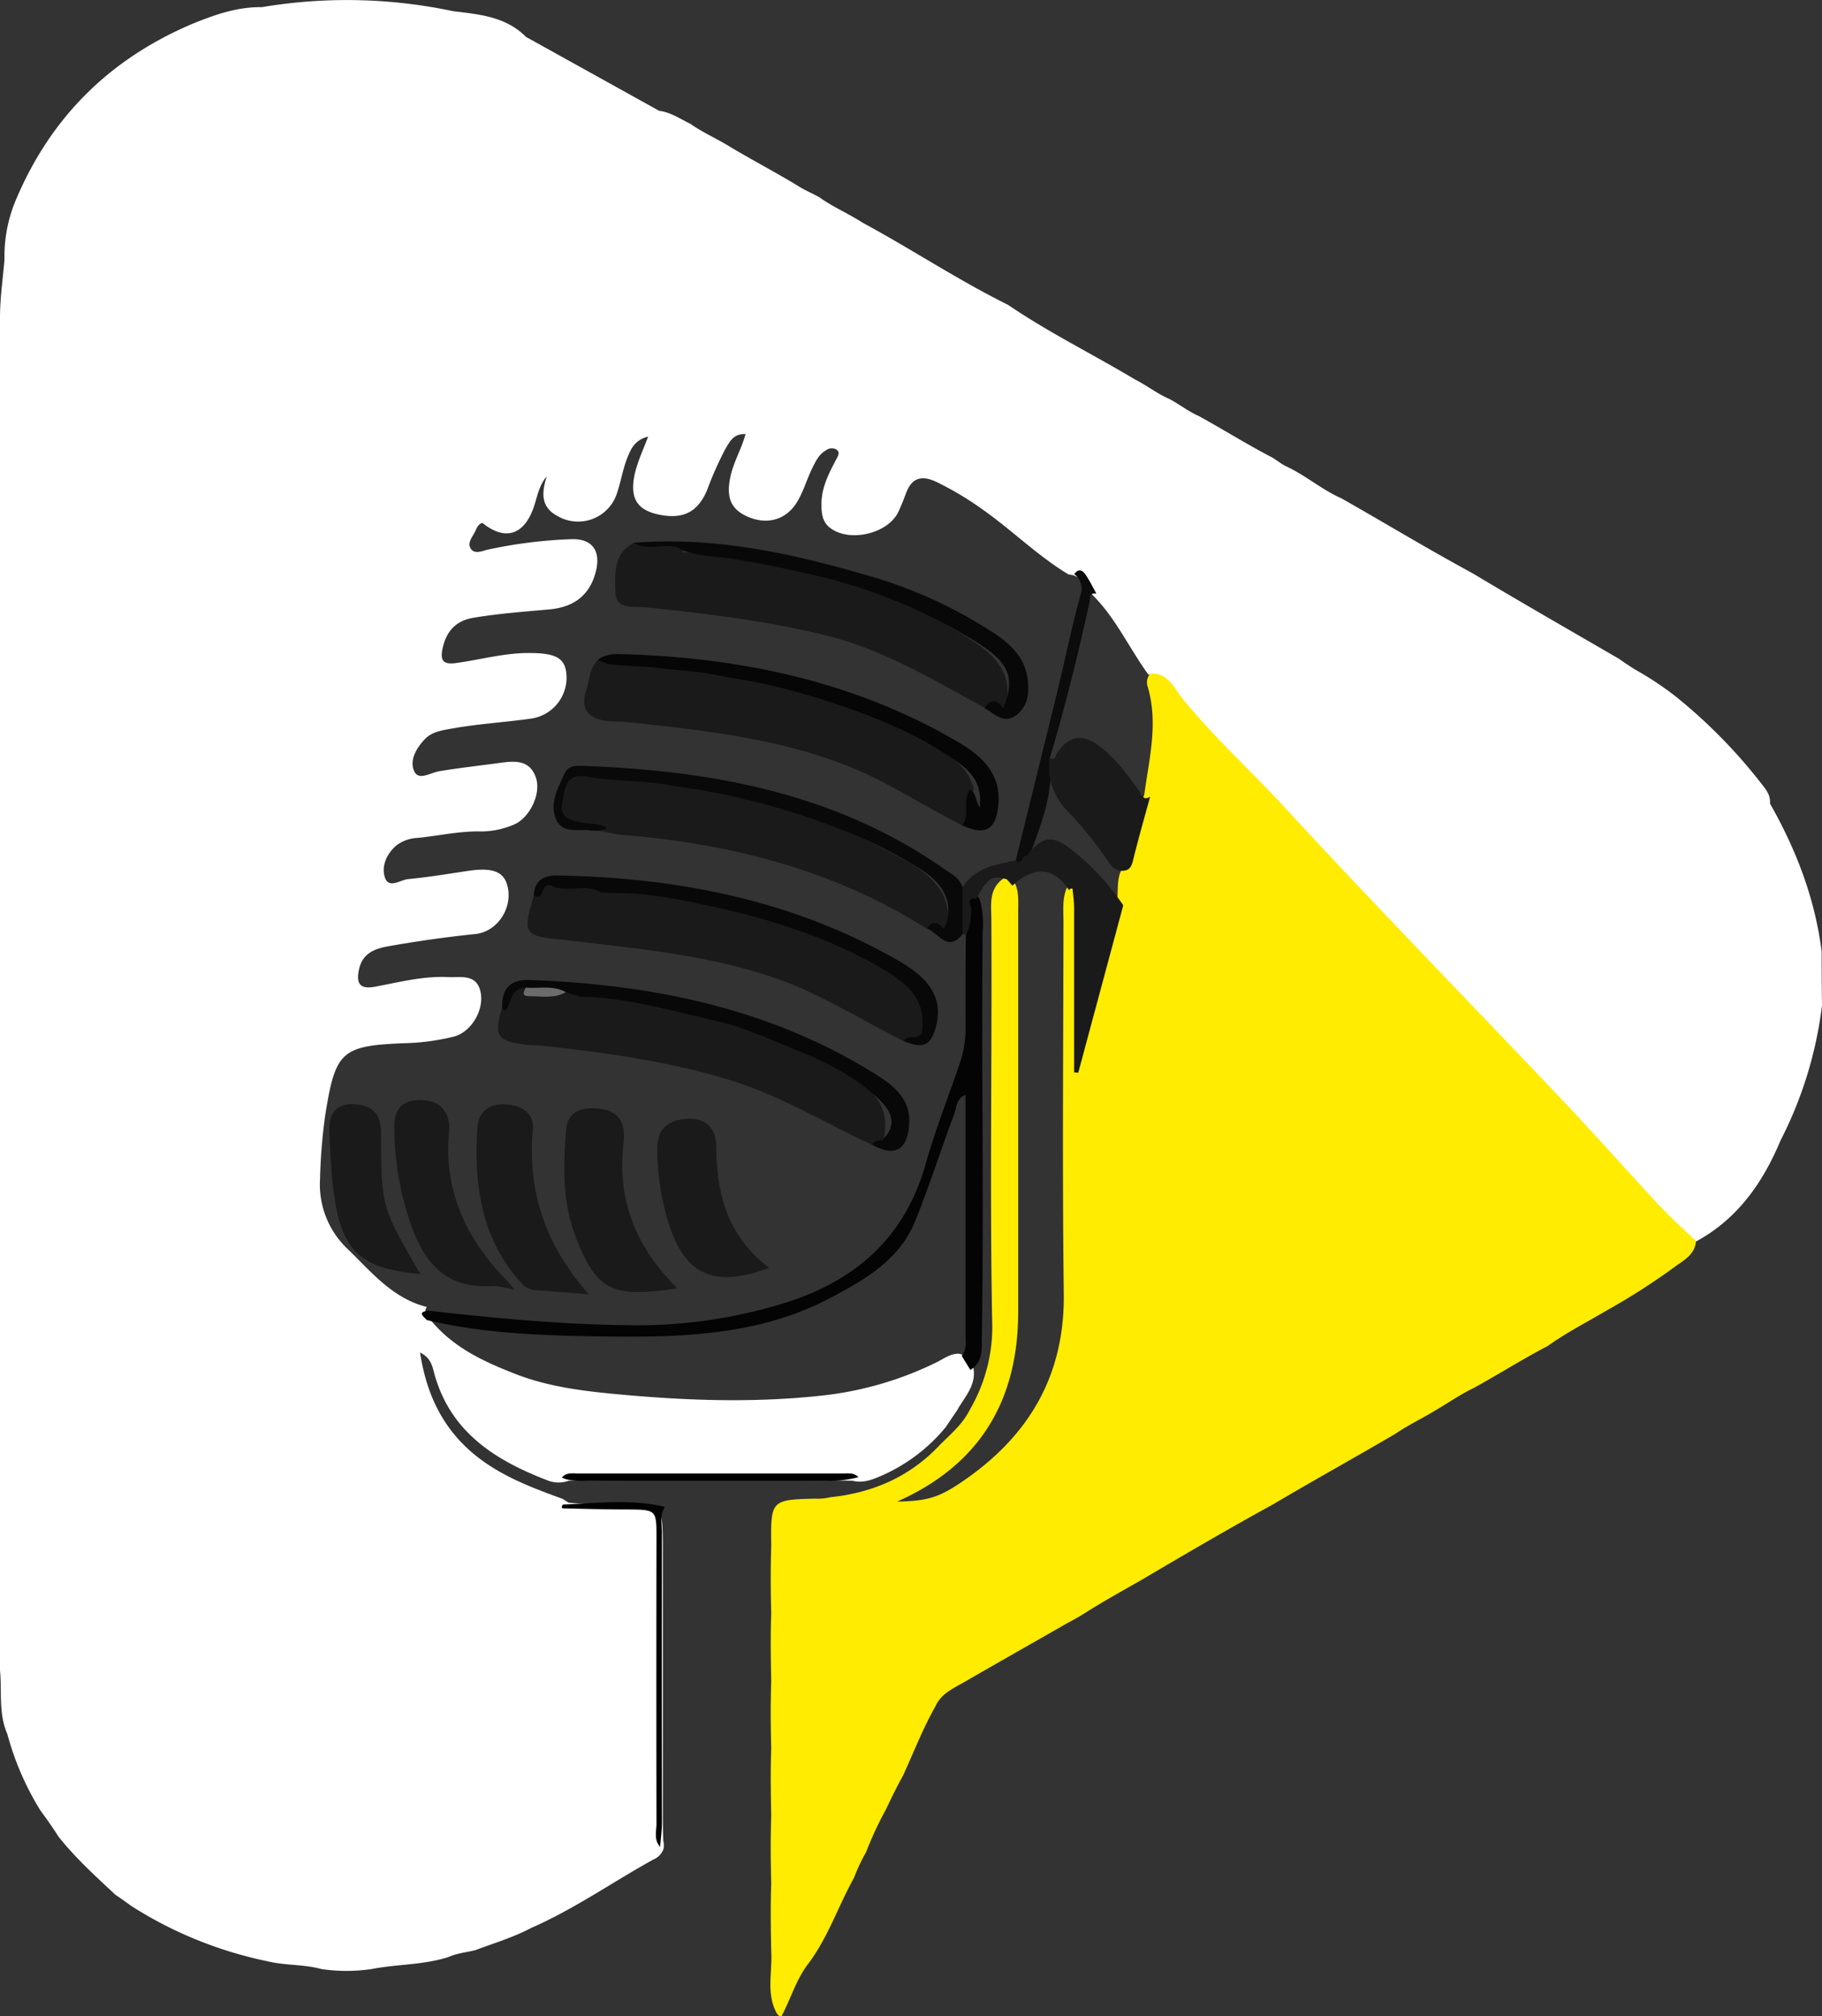 <svg xmlns="http://www.w3.org/2000/svg" viewBox="0 0 404.74 447.72"><rect x="0" y="0" width="404.74" height="447.72" fill="#333333" stroke="none"/><defs><style>.cls-1{fill:#fff;}.cls-2{fill:#ffec00;}.cls-3{fill:#040404;}.cls-4{fill:#0c0c0c;}.cls-5{fill:#1a1a1a;}.cls-6{fill:#090909;}.cls-7{fill:#080808;}.cls-8{fill:#060606;}.cls-9{fill:#6b6b6b;}</style></defs><g id="Layer_2" data-name="Layer 2"><g id="Layer_1-2" data-name="Layer 1"><path class="cls-1" d="M404.66,211.26q0,6,.08,12a89.17,89.17,0,0,1-9.2,29.95c-3.94,9.41-9.54,17.44-18.77,22.45-4-1-6.26-4.27-8.8-7.06-14.53-16-29.69-31.42-44.43-47.23-20.41-21.9-41.28-43.34-61.51-65.4-2.12-2.31-4.08-4.87-7-6.28-4.17-5.74-7.12-12.34-12.2-17.45-1.67-1.7-2.4-4.5-5.42-4.66-6.88-4.13-12.57-9.83-19.11-14.43A68.8,68.8,0,0,0,208,107c-3.16-1.5-5.45-1-6.73,2.51-.53,1.4-1.07,2.8-1.71,4.15-2.3,4.83-10.73,6.83-15.08,3.62-1.86-1.38-2-3.33-2-5.36,0-3.64,1.62-6.75,3.24-9.85.38-.73,1-1.57.12-2.23a2.13,2.13,0,0,0-2.36.15c-1.54.87-2.26,2.39-3,3.88-1.26,2.53-2,5.31-3.5,7.73-2.42,3.85-6.57,5-10.87,3.14-3.81-1.68-4.88-4.33-3.81-9.08.69-3.09,2.35-5.84,3.32-9.27-2.64-.15-3.52,1.66-4.47,3.27a75.68,75.68,0,0,0-4.06,9.11c-2,4.87-5.27,6.52-10.35,5.57s-6.79-3.52-5.85-8.54c.55-2.91,1.87-5.6,3.09-8.86-3,.77-3.82,2.72-4.61,4.68-1,2.48-1.4,5.14-2.24,7.66a9.07,9.07,0,0,1-13.3,5.29c-3.78-2-3.5-5.24-2.37-8.8-1.91,2.21-2.16,5-3.11,7.43-2.21,5.74-6.35,6.82-11.19,2.91-.92.26-1.24,1.08-1.57,1.81-.61,1.31-2,2.73-.88,4.09.91,1.08,2.52.27,3.8,0a104.42,104.42,0,0,1,18.3-2.28c4.65-.2,6.67,2.45,5.59,7-1.31,5.47-5,8.1-10.31,8.58-5.63.51-11.27.92-16.86,1.85-4,.67-6.07,3-6.91,6.81-.62,2.79.22,3.63,3,3.25,5.43-.74,10.76-2.26,16.3-2.22,6,0,8,1.2,8.22,4.94a9.18,9.18,0,0,1-7.67,9.59c-5.92.86-11.92,1.18-17.82,2.25-2.14.38-4.39.7-5.95,2.32-1.9,2-3.51,4.7-2.38,7.17,1,2.12,3.59.33,5.42,0,4.43-.75,8.9-1.23,13.35-1.84,3.41-.47,6.91-.89,8.29,3.35,1.12,3.44-1.31,8.58-4.65,10.2a18.72,18.72,0,0,1-8.26,1.63c-4.52,0-8.93,1-13.39,1.44a8.42,8.42,0,0,0-4.67,1.63c-2.21,1.85-3.42,4.62-2.62,7.12.86,2.65,3.43.57,5.18.4,4.47-.42,8.91-1.17,13.35-1.83,5.67-.84,8.15.26,8.82,3.87.88,4.69-2.48,9.67-7.27,10.16q-9.69,1-19.27,2.71c-3.08.54-5.78,1.55-6.55,5.16-.67,3.11.16,4.45,3.53,3.83,5.39-1,10.75-2.42,16.3-2.14,2.82.14,6.38-.83,7.2,3.46.76,3.93-2.16,8.81-6,9.76a50.12,50.12,0,0,1-10.37,1.44c-14.59.52-15.86,1.7-18.14,15.84a122.06,122.06,0,0,0-1.18,14.41,19.69,19.69,0,0,0,6.33,15.65c5.2,5.07,9.89,10.81,17.4,12.69-1,1.45.49,2.12,1,3.09,5,6,11.76,9.09,18.75,11.81,7.51,2.92,15.48,3.83,23.42,4.55,14.73,1.35,29.47,1.84,44.25.26A76.42,76.42,0,0,0,208,302.52c1.62-.79,3.09-2,5.05-1.93,1.79.39,2.58,1.75,3.21,3.28.61,3.86-2.09,6.42-3.72,9.41-.85,1.19-1.64,2.42-2.47,3.63a38.47,38.47,0,0,1-14.5,10.87c-2,.85-4,1.6-6.24,1-21-.3-42-.26-62.94,0a6.8,6.8,0,0,1-4.41.07c-11.53-4.4-21.57-10.44-25.35-23.31-.54-1.83-.69-3.94-3.32-5.22,1.46,9.54,5.26,17.26,12.59,23.06,5.69,4.5,12.39,7,19.11,9.45.44.3.88.59,1.35.85,3.66.36,7.32.08,11,.1,9.61.07,9.88.29,9.88,9.69q0,29.15,0,58.3c0,2.33,0,4.65.11,7a4.64,4.64,0,0,1,.08,1.66,3.93,3.93,0,0,1-2.26,2.45c-9.07,5-17.56,11-27.1,15.18-4,2.11-8.23,3.37-12.39,4.93-2,.53-4.09.68-6,1.54-5.57,1.81-11.46,1.58-17.14,2.69a38.16,38.16,0,0,1-11.14,0c-3.94-1.09-8.1-.76-12.06-1.75a89.91,89.91,0,0,1-30.19-12.27c-1.16-.84-2.32-1.69-3.52-2.48-4.4-4.11-8.87-8.16-12.63-12.9-1.27-2-2.6-3.89-4-5.78a63.38,63.38,0,0,1-7.37-17C-.38,380.44.46,375.6,0,370.91Q0,220.73,0,70.54c0-4.3.63-8.6,1-12.9A32.12,32.12,0,0,1,3.58,44.27C11.35,25.92,24.49,13,42.82,5.26c4.93-2,9.91-3.76,15.33-3.67a114,114,0,0,1,42.55.9c5.81.7,11.68,1.2,16.14,5.7l29.59,16.42c2.58.32,4.67,1.8,6.93,2.88,2.83,2,6,3.34,8.91,5.17,4.94,2.94,10,5.59,14.95,8.59,1.56,1,3.24,1.68,4.83,2.58,3,2.15,6.43,3.59,9.52,5.59,10.9,5.89,21.24,12.77,32.35,18.27,9,6.12,18.78,10.94,28.11,16.51,2.67,1.35,5,3.21,7.79,4.42,2.21,1.17,4.19,2.76,6.5,3.77,5.45,3,10.74,6.32,16.28,9.19,1,.6,1.87,1.31,2.88,1.86,4.43,2,8.09,5.28,12.54,7.23,9.72,5.53,19.3,11.31,29.13,16.64,10.77,6.46,21.68,12.69,32.53,19,1.11.8,2.27,1.54,3.42,2.29a71.78,71.78,0,0,1,9.08,6,116.8,116.8,0,0,1,18.78,19c1.09,1.41,2.41,2.78,2.22,4.81C399,188.66,403.18,199.49,404.66,211.26Z"/><path class="cls-2" d="M255.54,149.57c3.94-.26,5.34,3.3,7.11,5.49,7,8.66,15.27,16.11,22.78,24.26,20.22,21.94,41.09,43.28,61.61,64.93,7.29,7.69,14.31,15.63,21.53,23.38,2.59,2.77,5.44,5.31,8.17,7.95-.17,2.66-2.22,4-4.07,5.25A149,149,0,0,1,356.88,291c-4.39,2.6-8.95,4.91-13.11,7.9-5.61,2.9-10.93,6.31-16.47,9.33-2.89,1.39-5.51,3.23-8.28,4.84-2.95,1.83-6.12,3.29-9,5.27-9,5.27-18.16,10.34-27.16,15.66-10,5.48-19.79,11.21-29.6,17-4,2.26-8.07,4.54-12,7-1.36.89-2.79,1.68-4.23,2.44-7.63,4.37-15.29,8.7-22.91,13.1-2.41,1.39-5.1,2.55-6.34,5.37-2.81,4.95-4.84,10.26-7.21,15.41-1.38,2.44-2.59,5-3.79,7.49a79.44,79.44,0,0,0-4.39,9.45,39.89,39.89,0,0,0-2.68,5.69c-3.5,6.28-5.76,13.21-10.1,19-2.74,3.53-3.94,7.86-6,11.72a.39.39,0,0,1-.37.1,5.93,5.93,0,0,1-.62-.61c-2.52-4.45-1-9.27-1.3-13.93-.1-5-.18-10,0-15-.13-5-.17-10,0-15-.1-5-.18-10,0-15-.13-5-.17-10,0-15-.1-5-.18-10,0-15-.13-5-.16-9.91,0-14.87,0-.66,0,.18,0-.49-.13-9.69.06-9.88,9.74-10.1a12.61,12.61,0,0,0,3.41-.32c9.56-1,17.85-4.64,24.46-11.78,2.42-2.35,5-4.57,6.53-7.7a36.43,36.43,0,0,0,4.93-20c-.53-29.51,0-59-.17-88.55,0-3.36-.73-7.12,2.86-9.47a2.06,2.06,0,0,1,2.32,1.06c1,2,.78,4.23.78,6.38,0,29.63,0,59.25,0,88.88,0,19.87-8.65,34.06-26.91,42.16,6.6-.15,9.17-.83,14.36-4.36,14.76-10,22.92-23.46,22.68-41.87-.35-27.46-.1-54.93-.07-82.39,0-2.48-.29-5,.63-7.41.45-.67.94-1.56,1.87-.86a3.79,3.79,0,0,1,1.24,3.14c.15,11.95.48,23.9-.09,33.35,1.85-9.17,4.9-20.64,8.17-32.05.42-2.43-.07-5,.84-7.35,2.88-5.39,3.37-11.52,5.3-17.21,1.06-8,3.19-16,.7-24.09A2.94,2.94,0,0,1,255.54,149.57Z"/><path class="cls-3" d="M213.64,301.08c1.25-1.61.82-3.5.83-5.29,0-17.46,0-34.92,0-52.69-2.07.84-2,2.91-2.51,4.34-3,7.91-5.52,16-8.72,23.83-3.5,8.52-11.14,12.89-18.79,16.93-16.2,8.56-33.9,8.81-51.53,8.54-12.76-.2-25.58-.65-38.12-3.63-.74-.82-2.17-1.76.33-2.08,14.37,1.62,28.77,3,43.24,3.2a110.43,110.43,0,0,0,36.8-5.18c15.41-5.06,26-14.68,30.47-30.66,2.11-7.48,5-14.74,7.51-22.11a24.47,24.47,0,0,0,1.35-8.29c-.07-6.83,0-13.65.06-20.47a14,14,0,0,1,.15-7.25c.51-2.11,1.66-3,3-.37a20.75,20.75,0,0,1,.58,6.93c-.3,30.09.31,60.18-.19,90.27,0,2.66.2,5.41-2.54,7.09Z"/><path class="cls-4" d="M243.56,131.83c-1.56-.29-1.31.81-1.52,1.78-2.56,11.69-5.4,23.3-8.85,34.76,1,7.85-2.07,14.85-4.58,22-2,2.46-2.07,2.47-3,.79,3.11-12.64,6.25-25.28,9.34-37.93,1.71-7.05,3.17-14.17,5.08-21.16a4,4,0,0,0-1.39-4.58c1-1.43,1.92-.82,2.61.26C242.09,129,242.8,130.45,243.56,131.83Z"/><path d="M190.69,328a25.08,25.08,0,0,1-7.37.79q-26.08,0-52.16,0c-2.14,0-4.32.22-6.36-.69,1-1.22,2.41-.92,3.71-.92q29.2,0,58.43,0C188.24,327.2,189.64,326.89,190.69,328Z"/><path d="M147.57,334.84c-1.06,1.68-.53,3.55-.53,5.32q-.06,32.26,0,64.53c0,1.79-.26,3.59-.4,5.39-1.44-1.57-.8-3.49-.81-5.25q-.06-31.65,0-63.3c0-6.34,0-6.31-6.56-6.36-4.78,0-9.56-.15-14.33-.25-.05,0-.15-.28-.13-.41a1.42,1.42,0,0,1,.24-.43c7.53-.29,15.08-1.28,22.57.51Z"/><path class="cls-5" d="M237.49,197.66q-5.2-7.74-12.59-1l-1.23-1.41c-3.33-.92-4.3-.3-6.8,4.31-2.56-.26-1,1.67-1.09,2.41-.16,1.91-.11,3.82-1.21,5.52l-.82-.1a9.06,9.06,0,0,1,0-10.32c2.78-4.29,7.31-5.12,11.83-6,1.47,1.24,1.41-1.24,2.46-1,3.3-4.32,5.67-4.8,9.78-1.59a54.71,54.71,0,0,1,11.7,12.54l-10,37.19-.92-.11q0-18.24,0-36.49c0-1.42-.21-2.85-.35-4.28a.85.85,0,0,0-.43,0A1.36,1.36,0,0,0,237.49,197.66Z"/><path class="cls-5" d="M233.26,168.34c1.27.64,1.16-.58,1.55-1.14,2.68-3.89,5.65-4.39,9.46-1.48,3.56,2.71,6.19,6.26,8.75,9.88.59.83.88,2.33,2.47,1.29-1.25,4.6-2.57,9.18-3.71,13.8-.35,1.41-.64,2.56-2.32,2.66-2.28.11-3-1.8-4.07-3.2a79.26,79.26,0,0,0-7.53-9.28C234.3,177.36,232.45,173.38,233.26,168.34Z"/><path class="cls-5" d="M218.73,157.18c-11.41-6.25-22.6-13-35.43-16.13-13.06-3.23-26.36-4.78-39.69-6.19-2.59-.27-6.75.58-6.88-3.17-.13-3.91-.66-8.71,4.08-11.16,3.61,1.29,7.64-1,11.14,1.3-.47,1.42-1.37.85-1.69.85a61.11,61.11,0,0,1,14.68,1.25c18.77,3.16,36.8,8.33,52.63,19.42,4.5,3.16,7.2,7.28,5.94,13.12C222.27,159.06,220.06,155.18,218.73,157.18Z"/><path class="cls-5" d="M213.73,183.24c-8.42-4.18-16.25-9.46-25-13-15.9-6.34-32.69-8.14-49.49-9.91-1.48-.16-3-.08-4.46-.26-4.17-.5-5.9-2.67-4.54-6.85.74-2.29.71-4.88,2.62-6.71,1,.22,2-.1,2.91.24,3.54.13,7,.81,10.54,1.16a87.16,87.16,0,0,1,15.27,1.94c15.27,2.69,29.94,7.23,43.53,14.78,4.53,2.52,9.75,4.61,11.18,10.55C215.61,178,217.06,181.35,213.73,183.24Z"/><path class="cls-5" d="M200.74,231.16c-8.61-4.22-16.7-9.45-25.69-12.92-14.24-5.5-29.24-7.13-44.22-8.9-2.15-.26-4.29-.52-6.44-.73-7.94-.76-8.35-1.43-5.82-9.68,1.83-.18,1.17-4.09,4.05-2.7,3.62,1.41,7.39.44,11.08.72a15.88,15.88,0,0,1,3.15.25c13.72,2.06,27.42,4.22,40.54,9a98.75,98.75,0,0,1,20.52,9.84c4.83,3.17,7.9,6.95,7.3,13C204.69,231.85,202.38,230.79,200.74,231.16Z"/><path class="cls-5" d="M193.73,254.2c-10.48-4.84-20.36-10.94-31.52-14.35-13.41-4.11-27.18-6.06-41.05-7.57-1.66-.18-3.33-.14-5-.38-5.76-.82-6.48-2.12-4.62-8,1.92-1.45,1-5.8,5.11-5,2.93,2.11,6.14.84,9.26.77a16.64,16.64,0,0,1,3.72.63,239.43,239.43,0,0,1,28.24,5.48c10.59,3.26,20.89,7.17,30.47,12.86,7,4.18,9.16,7.83,8,14.18C195.86,254,194.63,253.78,193.73,254.2Z"/><path class="cls-5" d="M205.74,206.14c-20.78-13.12-43.8-18.88-68-20.8a38.33,38.33,0,0,1-4.32-.85c-1.1-1.66-2.87-.66-4.28-1-2.76-.59-5.25-1-5.13-4.63.15-4.52,2-6.82,5.9-7.4,6.06,1.82,12.46,1,18.58,2.4a140,140,0,0,1,52.88,17.37c5.33,3.06,9.87,6.85,9.21,14C209.44,208,207.24,205.25,205.74,206.14Z"/><path class="cls-5" d="M150.46,286.06c-1.7.25-2.19.33-2.68.39-12.2,1.52-15.56-.46-20-12.08-2.9-7.66-2.67-15.68-2-23.63.35-3.88,3.4-4.93,7-4.6,3.41.31,5.65,1.83,5.8,5.51a19.84,19.84,0,0,1-.15,3C137.23,266.78,141.33,277,150.46,286.06Z"/><path class="cls-5" d="M130.82,287.4c-3.95-.31-7.9-.67-11.86-.92a4.53,4.53,0,0,1-3.32-1.77c-8.85-9.92-10.4-21.88-9.58-34.42.23-3.43,2.67-5.29,6.19-5.08s6.45,1.78,6.11,5.71C117.16,264.79,121.28,276.66,130.82,287.4Z"/><path class="cls-5" d="M114.24,286.34c-2.37-.4-3.68-.87-4.95-.78-11.44.72-16-6.72-18.77-16A65.3,65.3,0,0,1,87.61,250c0-3.65,1.71-5.63,5.33-5.74s6.12,1.25,6.81,5.05a7.71,7.71,0,0,1,0,2c-1.22,13,3.73,23.58,12.53,32.72C112.77,284.48,113.14,285,114.24,286.34Z"/><path class="cls-5" d="M170.89,281.52c-12.84,4.73-19.17,1.41-22.83-11.41A60.65,60.65,0,0,1,146,255.38c-.13-4.31,2.06-6.53,6.11-6.92,4.4-.43,7,1.77,7,6.28C159.22,265.09,161.51,274.43,170.89,281.52Z"/><path class="cls-5" d="M93.39,282.91C79.66,281.61,75.7,277.77,74,263.7c-.5-4.12-.65-8.29-.83-12.44-.16-3.69,1.3-6.28,5.4-6.09,3.75.17,6,1.8,6.07,6.17C84.68,268.13,84.77,268.13,93.39,282.91Z"/><path class="cls-6" d="M129.91,172.37c-4.49-.51-4.44,3.1-5,5.83-.64,3,1.3,3.88,4,4.38,1.78.34,3.75.22,5.27.89s-.52.59-.7,1c-.83,0-1.67,0-2.48-.09-2.8-.33-6.35.83-7.64-2.88-1.23-3.52.67-6.66,2.08-9.77.77-1.7,2.36-1.72,3.82-1.67,28.71,1,56.3,6,80.48,22.89,1.58,1.1,3.5,2,4.1,4.13l0,10.32c-3.41,4.24-5.42-.36-8-1.28,1.37-1.84,2.64-1.25,3.88.17,2.19-5,.6-9.38-4.68-12.92a100.67,100.67,0,0,0-19.15-9.55,158.13,158.13,0,0,0-36.59-9.35C142.83,173.16,136.29,173.55,129.91,172.37Z"/><path class="cls-7" d="M136.65,198.31l-3.25-.17c-3.51-2.15-7.69.38-11.22-1.62-2-.33-1.2,3.41-3.61,2.41.11-3.41,2.18-4.6,5.24-4.54,26.87.49,52.64,5.5,76.17,19.16,7.25,4.21,9.43,8.77,7.93,14.42-1.12,4.25-2.87,5-7.17,3.19.9-1.59,3.1-.17,4-1.74,1.2-6.85-2.68-10.72-8-13.88-11.85-7.07-24.77-11.24-38.12-14.16C151.41,199.8,144.14,198.22,136.65,198.31Z"/><path class="cls-7" d="M128.68,221.29l-3-1c-2.94-.39-6.06.83-8.84-1-3.37.07-3.21,3.22-4.49,5.12,0,0-.32-.06-.45-.14a2.35,2.35,0,0,1-.33-.37c-.19-4.26,1.67-6.47,6.1-6.3,27.07,1,53,6.17,76.41,20.67,4.23,2.62,8.39,5.58,7.86,11.65-.48,5.54-3.24,7-8.21,4.27.47-.88,1.34-1,2.19-1,3.26-3.17,2.49-6-.49-8.92-5.19-5.06-11.5-8.24-18.08-10.93-6.24-2.55-12.4-5.41-19.06-6.84C148.51,224.23,138.81,221.48,128.68,221.29Z"/><path class="cls-8" d="M213.73,183.24c1.86-2.35,0-5.51,1.72-7.91,1.41.63,1.13,2.24,2.18,4,.65-5.32-1.93-8.09-5.27-10.36-11.11-7.57-23.58-12.07-36.41-15.61a110.19,110.19,0,0,0-13.65-2.84,85.82,85.82,0,0,0-13.62-1.88c-4.5-.79-9.09-.62-13.6-1.18l-2.25-.94c1.69-1.38,3.76-1.32,5.72-1.26,26,.77,51,6,73.78,19.21,5.43,3.14,10.22,7.08,9.42,14.48C221.17,184.33,218.79,185.61,213.73,183.24Z"/><path class="cls-7" d="M151.78,122.22c-3.39-2.3-7.57.54-11-1.69,17.53-1.39,34.42,2.15,51.07,7a101.9,101.9,0,0,1,29.3,13.29c3.5,2.38,6.48,5.26,7.1,9.79.43,3.1.18,6.11-2.45,8.15-2.78,2.16-4.88-.29-7.1-1.53,1.41-2.31,2.81-1.78,4.2,0,2.58-6.57,1.43-9.92-5.52-14.36A118.16,118.16,0,0,0,179,127.3c-4.51-1-9-2.09-13.6-2.72C160.9,123.41,156.15,123.89,151.78,122.22Z"/><path class="cls-9" d="M116.84,219.3c3,.23,6-.59,8.85,1-2.59,1.5-5.41.89-8.15.9C115.84,221.19,116.24,220.24,116.84,219.3Z"/></g></g></svg>